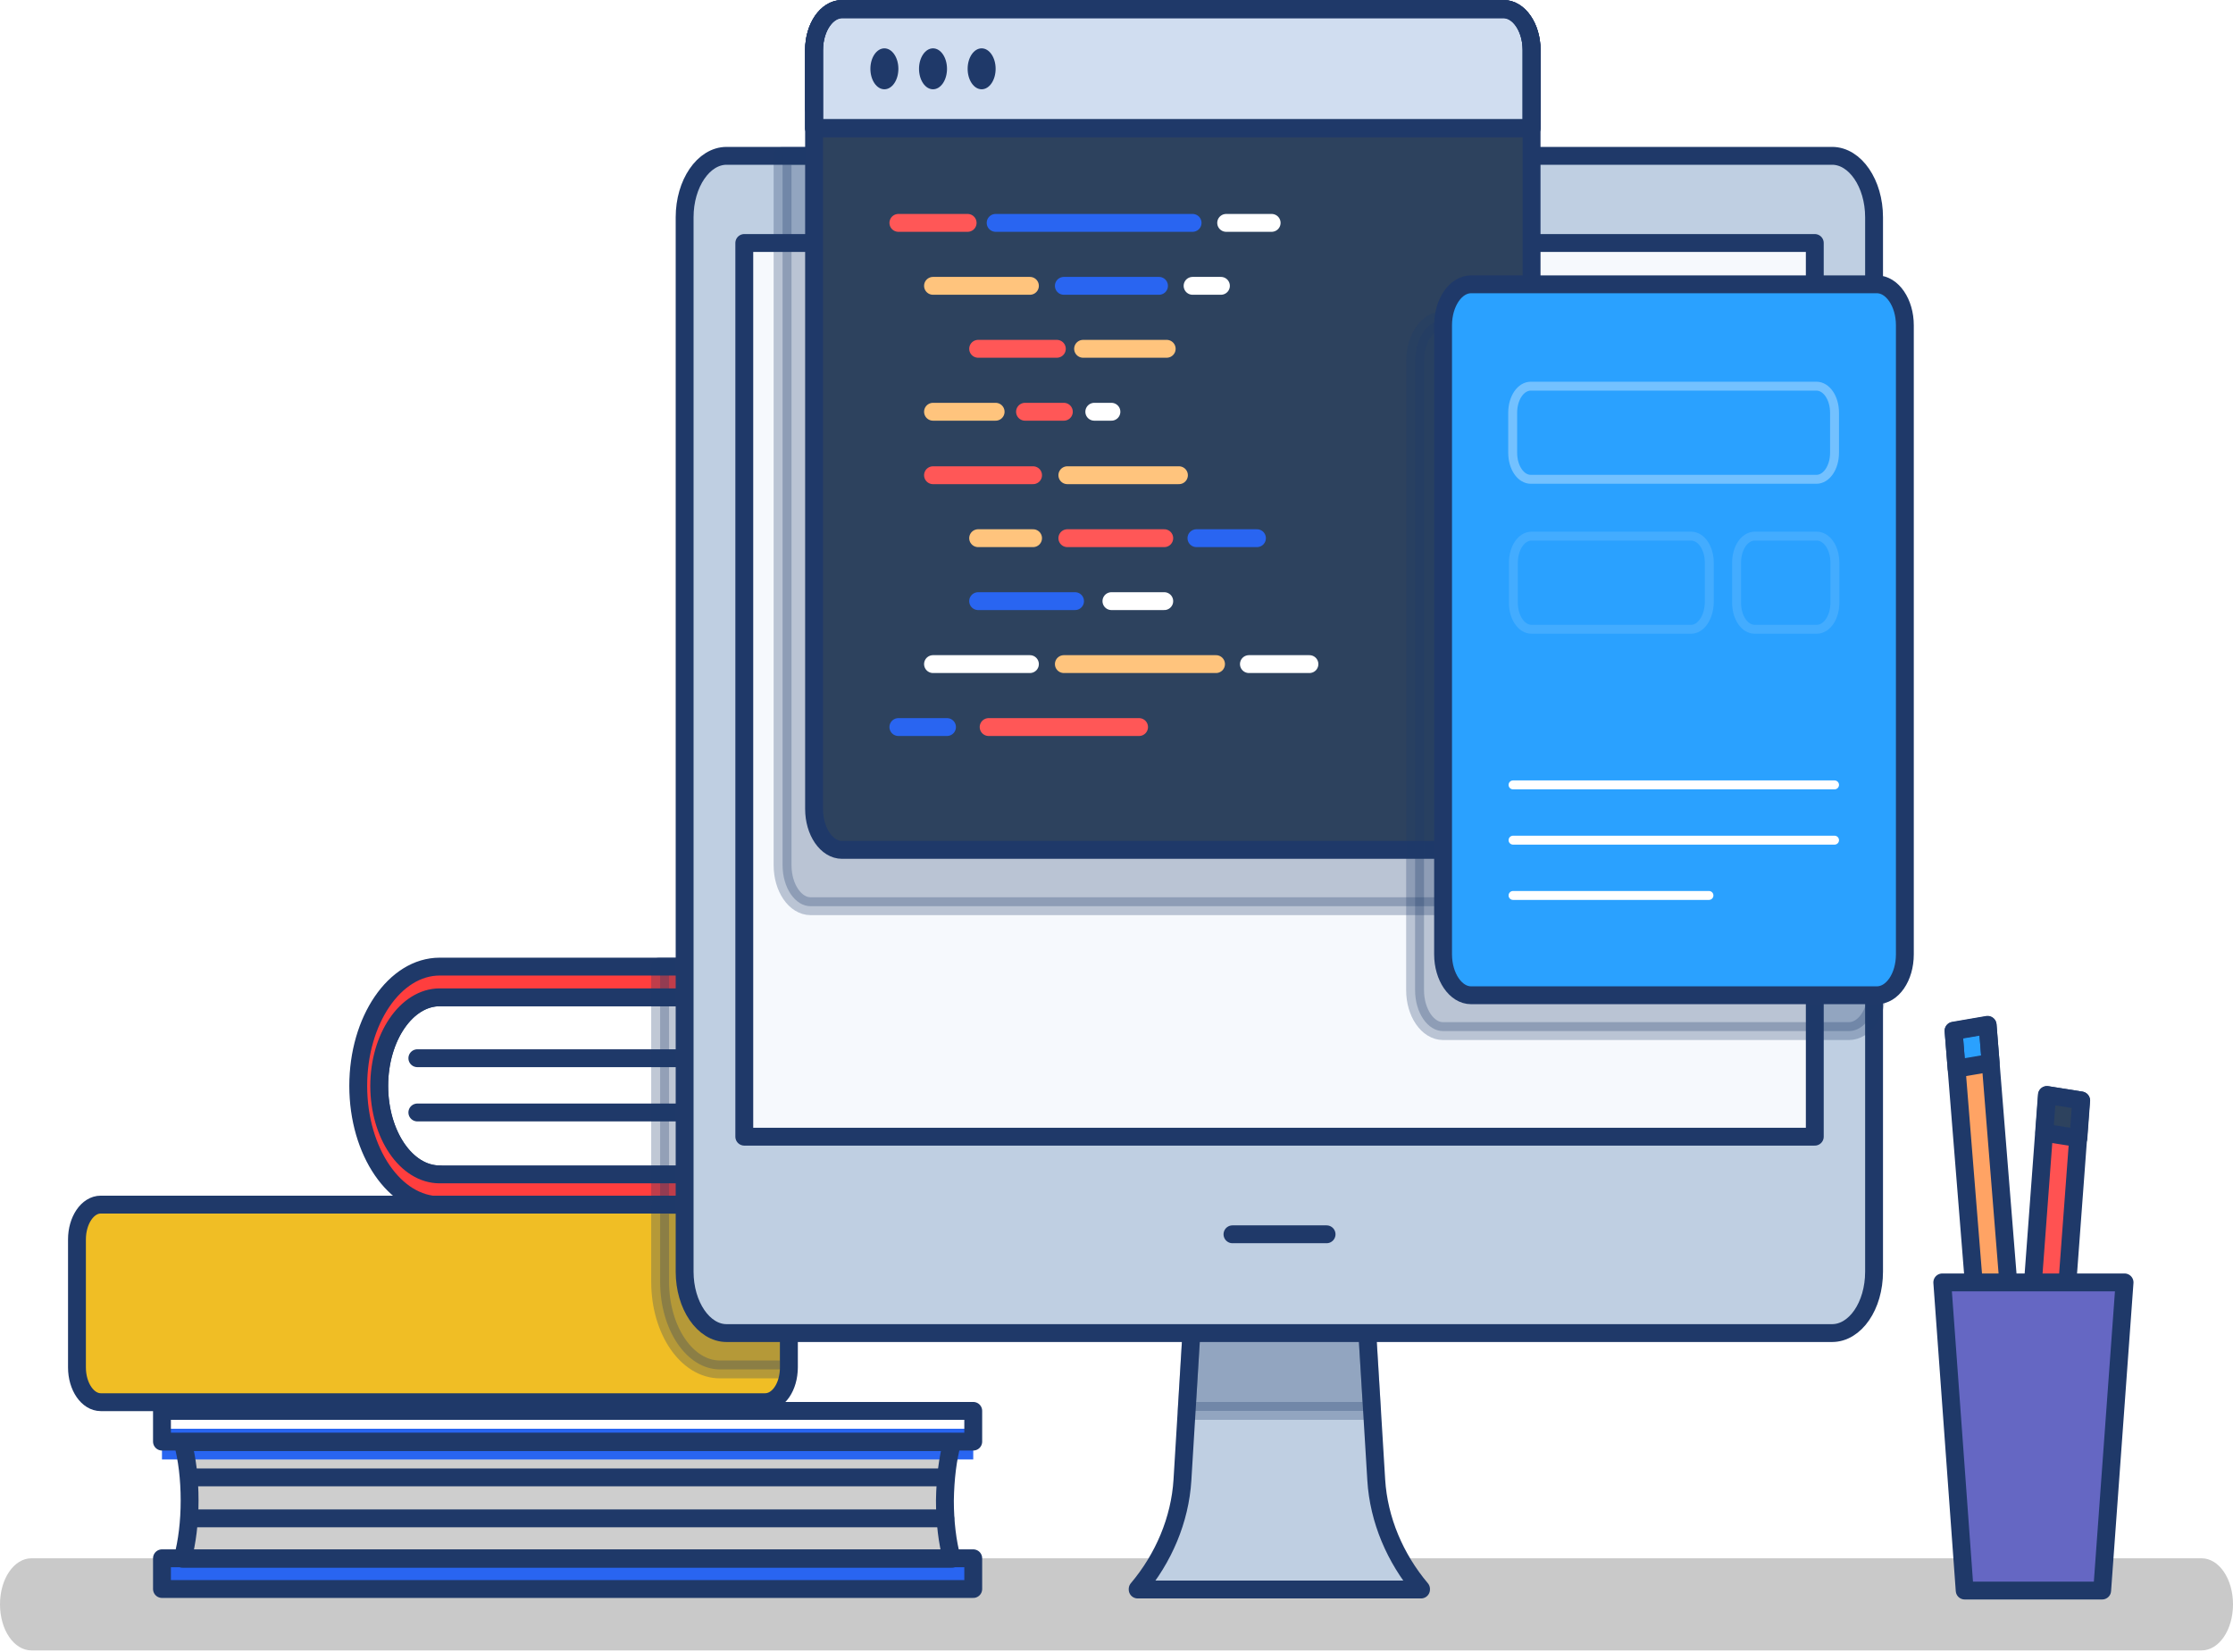 <svg width="500" height="370" viewBox="0 0 500 370" fill="none" xmlns="http://www.w3.org/2000/svg">
<path d="M492.95 369.647H7.05C3.133 369.647 0 365.062 0 359.33C0 353.598 3.133 349.012 7.05 349.012H492.95C496.867 349.012 500 353.598 500 359.33C500 365.062 496.867 369.647 492.95 369.647Z" fill="#C9C9C9"/>
<path d="M98.465 263.033C90.945 263.033 84.913 254.091 84.913 243.201C84.913 232.31 91.023 223.368 98.465 223.368H175.231V263.148H98.465V263.033Z" fill="#CECECE"/>
<path d="M179.696 269.911H98.465C88.36 269.911 80.213 257.874 80.213 243.201C80.213 228.412 88.438 216.49 98.465 216.49H179.696V269.911V269.911Z" fill="white"/>
<path d="M93.451 237.01H175.231" stroke="#1F3969" stroke-width="4" stroke-miterlimit="10" stroke-linecap="round" stroke-linejoin="round"/>
<path d="M93.451 249.162H175.231" stroke="#1F3969" stroke-width="4" stroke-miterlimit="10" stroke-linecap="round" stroke-linejoin="round"/>
<path d="M98.465 263.033C90.945 263.033 84.913 254.091 84.913 243.201C84.913 232.31 91.023 223.368 98.465 223.368H175.231V263.148H98.465V263.033Z" stroke="#1F3969" stroke-width="4" stroke-miterlimit="10" stroke-linecap="round" stroke-linejoin="round"/>
<path d="M98.465 263.033C90.945 263.033 84.913 254.091 84.913 243.201C84.913 232.31 91.023 223.368 98.465 223.368H176.563L179.696 216.49H98.465C88.36 216.49 80.213 228.527 80.213 243.201C80.213 257.989 88.438 269.911 98.465 269.911H179.696L176.563 263.033H98.465Z" fill="#FF3E3E"/>
<path d="M98.465 263.033C90.945 263.033 84.913 254.091 84.913 243.201C84.913 232.31 91.023 223.368 98.465 223.368H176.563L179.696 216.49H98.465C88.36 216.49 80.213 228.527 80.213 243.201C80.213 257.989 88.438 269.911 98.465 269.911H179.696L176.563 263.033H98.465Z" stroke="#1F3969" stroke-width="4" stroke-miterlimit="10" stroke-linecap="round" stroke-linejoin="round"/>
<path opacity="0.28" d="M162.228 216.375H147.815V269.911H162.228V216.375Z" fill="#1F3969" stroke="#1F3969" stroke-width="4" stroke-miterlimit="10" stroke-linecap="round" stroke-linejoin="round"/>
<path d="M171.314 314.047H22.56C19.662 314.047 17.233 310.608 17.233 306.252V277.592C17.233 273.35 19.583 269.796 22.56 269.796H171.314C174.213 269.796 176.641 273.236 176.641 277.592V306.252C176.641 310.608 174.291 314.047 171.314 314.047Z" fill="#F0BE25"/>
<path d="M171.314 314.047H22.56C19.662 314.047 17.233 310.608 17.233 306.252V277.592C17.233 273.35 19.583 269.796 22.56 269.796H171.314C174.213 269.796 176.641 273.236 176.641 277.592V306.252C176.641 310.608 174.291 314.047 171.314 314.047Z" stroke="#1F3969" stroke-width="4" stroke-miterlimit="10" stroke-linecap="round" stroke-linejoin="round"/>
<path opacity="0.28" d="M171.314 269.911H147.815V287.107C147.815 297.883 153.768 306.71 161.21 306.71H176.641C176.641 306.596 176.641 306.481 176.641 306.366V277.707C176.641 273.35 174.291 269.911 171.314 269.911Z" fill="#1F3969" stroke="#1F3969" stroke-width="4" stroke-miterlimit="10" stroke-linecap="round" stroke-linejoin="round"/>
<path d="M213.223 322.989H40.89C41.908 326.657 42.457 331.243 42.457 336.058C42.457 340.872 41.908 345.343 40.89 349.127H213.144C212.126 345.458 211.578 340.872 211.578 336.058C211.656 331.128 212.204 326.657 213.223 322.989Z" fill="#CECECE"/>
<g filter="url(#filter0_d_12_2944)">
<path d="M217.923 315.996H36.268V322.874H217.923V315.996Z" fill="#2965F1"/>
</g>
<path d="M217.923 315.996H36.268V322.874H217.923V315.996Z" stroke="#1F3969" stroke-width="4" stroke-miterlimit="10" stroke-linecap="round" stroke-linejoin="round"/>
<path d="M217.923 349.012H36.268V355.891H217.923V349.012Z" fill="#F6F9FD"/>
<path d="M217.923 349.012H36.268V355.891H217.923V349.012Z" fill="#2965F1"/>
<path d="M217.923 349.012H36.268V355.891H217.923V349.012Z" stroke="#1F3969" stroke-width="4" stroke-miterlimit="10" stroke-linecap="round" stroke-linejoin="round"/>
<path d="M308.162 331.472L305.812 292.839H267.116L264.766 331.472C264.217 340.414 260.536 349.012 254.739 355.89V356.005H318.189V355.89C312.392 349.012 308.711 340.414 308.162 331.472Z" fill="#BFCFE2"/>
<path opacity="0.28" d="M267.116 292.839L265.706 315.996H307.222L305.812 292.839H267.116Z" fill="#1F3969" stroke="#1F3969" stroke-width="4" stroke-miterlimit="10" stroke-linecap="round" stroke-linejoin="round"/>
<path d="M308.162 331.472L305.812 292.839H267.116L264.766 331.472C264.217 340.414 260.536 349.012 254.739 355.89V356.005H318.189V355.89C312.392 349.012 308.711 340.414 308.162 331.472Z" stroke="#1F3969" stroke-width="4" stroke-miterlimit="10" stroke-linecap="round" stroke-linejoin="round"/>
<path d="M410.23 298.571H162.698C157.528 298.571 153.298 292.38 153.298 284.814V48.658C153.298 41.092 157.528 34.901 162.698 34.901H410.23C415.4 34.901 419.63 41.092 419.63 48.658V284.814C419.63 292.495 415.4 298.571 410.23 298.571Z" fill="white"/>
<path d="M410.23 298.571H162.698C157.528 298.571 153.298 292.38 153.298 284.814V48.658C153.298 41.092 157.528 34.901 162.698 34.901H410.23C415.4 34.901 419.63 41.092 419.63 48.658V284.814C419.63 292.495 415.4 298.571 410.23 298.571Z" fill="#BFCFE2"/>
<path d="M410.23 298.571H162.698C157.528 298.571 153.298 292.38 153.298 284.814V48.658C153.298 41.092 157.528 34.901 162.698 34.901H410.23C415.4 34.901 419.63 41.092 419.63 48.658V284.814C419.63 292.495 415.4 298.571 410.23 298.571Z" stroke="#1F3969" stroke-width="4" stroke-miterlimit="10" stroke-linecap="round" stroke-linejoin="round"/>
<path d="M406.357 254.582V54.422L166.658 54.422L166.658 254.582L406.357 254.582Z" fill="#F6F9FD"/>
<path opacity="0.28" d="M175.231 34.901V193.791C175.231 198.835 178.051 202.962 181.498 202.962H329.626C333.072 202.962 335.892 198.835 335.892 193.791V34.901H175.231Z" fill="#1F3969" stroke="#1F3969" stroke-width="4" stroke-miterlimit="10" stroke-linecap="round" stroke-linejoin="round"/>
<path d="M406.357 254.582V54.422L166.658 54.422L166.658 254.582L406.357 254.582Z" stroke="#1F3969" stroke-width="4" stroke-miterlimit="10" stroke-linecap="round" stroke-linejoin="round"/>
<path d="M275.967 276.446H297.039" stroke="#1F3969" stroke-width="4" stroke-miterlimit="10" stroke-linecap="round" stroke-linejoin="round"/>
<path d="M336.676 190.352H188.548C185.101 190.352 182.281 186.225 182.281 181.181V11.286C182.281 6.242 185.101 2.115 188.548 2.115H336.676C340.122 2.115 342.942 6.242 342.942 11.286V181.295C342.942 186.34 340.122 190.352 336.676 190.352Z" fill="#2D425E"/>
<path d="M342.942 24.355H182.281V11.171C182.281 6.127 185.101 2 188.548 2H336.676C340.122 2 342.942 6.127 342.942 11.171V24.355Z" stroke="#1F3969" stroke-width="4" stroke-miterlimit="10" stroke-linecap="round" stroke-linejoin="round"/>
<path d="M342.942 28.711H182.281V11.171C182.281 6.127 185.101 2 188.548 2H336.676C340.122 2 342.942 6.127 342.942 11.171V28.711Z" fill="#D0DDF0"/>
<path d="M342.942 28.711H182.281V11.171C182.281 6.127 185.101 2 188.548 2H336.676C340.122 2 342.942 6.127 342.942 11.171V28.711Z" stroke="#1F3969" stroke-width="4" stroke-miterlimit="10" stroke-linecap="round" stroke-linejoin="round"/>
<path d="M342.942 28.711H182.281V11.171C182.281 6.127 185.101 2 188.548 2H336.676C340.122 2 342.942 6.127 342.942 11.171V28.711Z" stroke="#1F3969" stroke-width="4" stroke-miterlimit="10" stroke-linecap="round" stroke-linejoin="round"/>
<path d="M336.676 190.352H188.548C185.101 190.352 182.281 186.225 182.281 181.181V11.286C182.281 6.242 185.101 2.115 188.548 2.115H336.676C340.122 2.115 342.942 6.242 342.942 11.286V181.295C342.942 186.34 340.122 190.352 336.676 190.352Z" stroke="#1F3969" stroke-width="4" stroke-miterlimit="10" stroke-linecap="round" stroke-linejoin="round"/>
<path opacity="0.28" d="M413.99 230.934H323.124C319.677 230.934 316.857 226.807 316.857 221.763V80.872C316.857 75.828 319.677 71.701 323.124 71.701H413.99C417.437 71.701 420.257 75.828 420.257 80.872V221.763C420.257 226.922 417.437 230.934 413.99 230.934Z" fill="#1F3969" stroke="#1F3969" stroke-width="4" stroke-miterlimit="10" stroke-linecap="round" stroke-linejoin="round"/>
<path d="M420.257 222.909H329.391C325.944 222.909 323.124 218.782 323.124 213.738V72.847C323.124 67.803 325.944 63.676 329.391 63.676H420.257C423.704 63.676 426.524 67.803 426.524 72.847V213.738C426.524 218.897 423.704 222.909 420.257 222.909Z" fill="#2AA1FF"/>
<path d="M420.257 222.909H329.391C325.944 222.909 323.124 218.782 323.124 213.738V72.847C323.124 67.803 325.944 63.676 329.391 63.676H420.257C423.704 63.676 426.524 67.803 426.524 72.847V213.738C426.524 218.897 423.704 222.909 420.257 222.909Z" stroke="#1F3969" stroke-width="4" stroke-miterlimit="10" stroke-linecap="round" stroke-linejoin="round"/>
<path opacity="0.34" d="M406.705 107.353H342.785C340.514 107.353 338.712 104.716 338.712 101.392V92.45C338.712 89.126 340.514 86.489 342.785 86.489H406.705C408.977 86.489 410.779 89.126 410.779 92.45V101.392C410.779 104.716 408.977 107.353 406.705 107.353Z" stroke="white" stroke-width="2" stroke-miterlimit="10" stroke-linecap="round" stroke-linejoin="round"/>
<g opacity="0.34">
<path opacity="0.34" d="M378.662 140.942H342.942C340.671 140.942 338.869 138.306 338.869 134.981V126.039C338.869 122.715 340.671 120.078 342.942 120.078H378.662C380.934 120.078 382.735 122.715 382.735 126.039V134.981C382.657 138.306 380.855 140.942 378.662 140.942Z" stroke="white" stroke-width="2" stroke-miterlimit="10" stroke-linecap="round" stroke-linejoin="round"/>
<path opacity="0.34" d="M406.784 140.942H392.919C390.647 140.942 388.845 138.306 388.845 134.981V126.039C388.845 122.715 390.647 120.078 392.919 120.078H406.784C409.055 120.078 410.857 122.715 410.857 126.039V134.981C410.857 138.306 409.055 140.942 406.784 140.942Z" stroke="white" stroke-width="2" stroke-miterlimit="10" stroke-linecap="round" stroke-linejoin="round"/>
</g>
<path d="M338.791 175.792H410.779" stroke="white" stroke-width="2" stroke-miterlimit="10" stroke-linecap="round" stroke-linejoin="round"/>
<path d="M338.791 188.173H410.779" stroke="white" stroke-width="2" stroke-miterlimit="10" stroke-linecap="round" stroke-linejoin="round"/>
<path d="M338.791 200.555H382.657" stroke="white" stroke-width="2" stroke-miterlimit="10" stroke-linecap="round" stroke-linejoin="round"/>
<path d="M198.026 19.998C199.757 19.998 201.159 17.945 201.159 15.413C201.159 12.88 199.757 10.827 198.026 10.827C196.296 10.827 194.893 12.88 194.893 15.413C194.893 17.945 196.296 19.998 198.026 19.998Z" fill="#1F3969"/>
<path d="M208.914 19.998C210.645 19.998 212.048 17.945 212.048 15.413C212.048 12.88 210.645 10.827 208.914 10.827C207.184 10.827 205.781 12.88 205.781 15.413C205.781 17.945 207.184 19.998 208.914 19.998Z" fill="#1F3969"/>
<path d="M219.803 19.998C221.533 19.998 222.936 17.945 222.936 15.413C222.936 12.88 221.533 10.827 219.803 10.827C218.072 10.827 216.669 12.88 216.669 15.413C216.669 17.945 218.072 19.998 219.803 19.998Z" fill="#1F3969"/>
<path d="M274.557 49.919H284.741" stroke="white" stroke-width="4" stroke-miterlimit="10" stroke-linecap="round" stroke-linejoin="round"/>
<path d="M222.936 49.919H267.037" stroke="#2965F1" stroke-width="4" stroke-miterlimit="10" stroke-linecap="round" stroke-linejoin="round"/>
<path d="M201.159 49.919H216.669" stroke="#FF5757" stroke-width="4" stroke-miterlimit="10" stroke-linecap="round" stroke-linejoin="round"/>
<path d="M221.369 162.838H255.052" stroke="#FF5757" stroke-width="4" stroke-miterlimit="10" stroke-linecap="round" stroke-linejoin="round"/>
<path d="M201.159 162.838H212.048" stroke="#2965F1" stroke-width="4" stroke-miterlimit="10" stroke-linecap="round" stroke-linejoin="round"/>
<path d="M267.037 64.019H273.382" stroke="white" stroke-width="4" stroke-miterlimit="10" stroke-linecap="round" stroke-linejoin="round"/>
<path d="M238.211 64.019H259.518" stroke="#2965F1" stroke-width="4" stroke-miterlimit="10" stroke-linecap="round" stroke-linejoin="round"/>
<path d="M208.914 64.019H230.613" stroke="#FFC47D" stroke-width="4" stroke-miterlimit="10" stroke-linecap="round" stroke-linejoin="round"/>
<path d="M242.519 78.12H261.241" stroke="#FFC47D" stroke-width="4" stroke-miterlimit="10" stroke-linecap="round" stroke-linejoin="round"/>
<path d="M219.019 78.12H236.644" stroke="#FF5757" stroke-width="4" stroke-miterlimit="10" stroke-linecap="round" stroke-linejoin="round"/>
<path d="M245.026 92.221H248.864" stroke="white" stroke-width="4" stroke-miterlimit="10" stroke-linecap="round" stroke-linejoin="round"/>
<path d="M229.516 92.221H238.211" stroke="#FF5757" stroke-width="4" stroke-miterlimit="10" stroke-linecap="round" stroke-linejoin="round"/>
<path d="M208.914 92.221H222.936" stroke="#FFC47D" stroke-width="4" stroke-miterlimit="10" stroke-linecap="round" stroke-linejoin="round"/>
<path d="M238.994 106.436H263.982" stroke="#FFC47D" stroke-width="4" stroke-miterlimit="10" stroke-linecap="round" stroke-linejoin="round"/>
<path d="M208.914 106.436H231.318" stroke="#FF5757" stroke-width="4" stroke-miterlimit="10" stroke-linecap="round" stroke-linejoin="round"/>
<path d="M267.899 120.537H281.451" stroke="#2965F1" stroke-width="4" stroke-miterlimit="10" stroke-linecap="round" stroke-linejoin="round"/>
<path d="M238.994 120.537H260.693" stroke="#FF5757" stroke-width="4" stroke-miterlimit="10" stroke-linecap="round" stroke-linejoin="round"/>
<path d="M219.019 120.537H231.318" stroke="#FFC47D" stroke-width="4" stroke-miterlimit="10" stroke-linecap="round" stroke-linejoin="round"/>
<path d="M248.864 134.637H260.692" stroke="white" stroke-width="4" stroke-miterlimit="10" stroke-linecap="round" stroke-linejoin="round"/>
<path d="M219.019 134.637H240.718" stroke="#2965F1" stroke-width="4" stroke-miterlimit="10" stroke-linecap="round" stroke-linejoin="round"/>
<path d="M279.649 148.738H293.201" stroke="white" stroke-width="4" stroke-miterlimit="10" stroke-linecap="round" stroke-linejoin="round"/>
<path d="M238.211 148.738H272.286" stroke="#FFC47D" stroke-width="4" stroke-miterlimit="10" stroke-linecap="round" stroke-linejoin="round"/>
<path d="M208.914 148.738H230.613" stroke="white" stroke-width="4" stroke-miterlimit="10" stroke-linecap="round" stroke-linejoin="round"/>
<path d="M42.848 330.899H211.656" stroke="#1F3969" stroke-width="4" stroke-miterlimit="10" stroke-linecap="round" stroke-linejoin="round"/>
<path d="M42.848 340.07H211.656" stroke="#1F3969" stroke-width="4" stroke-miterlimit="10" stroke-linecap="round" stroke-linejoin="round"/>
<path d="M213.223 322.989H40.89C41.908 326.657 42.457 331.243 42.457 336.058C42.457 340.872 41.908 345.343 40.89 349.127H213.144C212.126 345.458 211.578 340.872 211.578 336.058C211.656 331.128 212.204 326.657 213.223 322.989Z" stroke="#1F3969" stroke-width="4" stroke-miterlimit="10" stroke-linecap="round" stroke-linejoin="round"/>
<path d="M445.049 229.525L437.424 230.835L444.055 313.497L451.68 312.187L445.049 229.525Z" fill="#FFA364"/>
<path d="M445.059 229.613L437.435 230.923L438.111 239.348L445.735 238.038L445.059 229.613Z" fill="#2AA1FF"/>
<path d="M445.059 229.613L437.435 230.923L438.111 239.348L445.735 238.038L445.059 229.613Z" stroke="#1F3969" stroke-width="4" stroke-miterlimit="10" stroke-linecap="round" stroke-linejoin="round"/>
<path d="M445.049 229.525L437.424 230.835L444.055 313.497L451.68 312.187L445.049 229.525Z" stroke="#1F3969" stroke-width="4" stroke-miterlimit="10" stroke-linecap="round" stroke-linejoin="round"/>
<path d="M465.955 246.457L458.324 245.243L452.176 327.98L459.808 329.194L465.955 246.457Z" fill="#FF5252"/>
<path d="M465.955 246.457L458.324 245.243L452.176 327.98L459.808 329.194L465.955 246.457Z" stroke="#1F3969" stroke-width="4" stroke-miterlimit="10" stroke-linecap="round" stroke-linejoin="round"/>
<path d="M466.012 246.477L458.381 245.262L457.754 253.695L465.385 254.91L466.012 246.477Z" fill="#2D425E"/>
<path d="M466.012 246.477L458.381 245.262L457.754 253.695L465.385 254.91L466.012 246.477Z" stroke="#1F3969" stroke-width="4" stroke-miterlimit="10" stroke-linecap="round" stroke-linejoin="round"/>
<path d="M470.703 356.235H439.919L434.905 287.222H475.717L470.703 356.235Z" fill="#6567C3"/>
<path d="M434.905 287.222L434.984 288.483H466.082L461.147 356.235H470.703L475.717 287.222H434.905Z" fill="#6567C3"/>
<path d="M470.703 356.235H439.919L434.905 287.222H475.717L470.703 356.235Z" stroke="#1F3969" stroke-width="4" stroke-miterlimit="10" stroke-linecap="round" stroke-linejoin="round"/>
<defs>
<filter id="filter0_d_12_2944" x="32.268" y="315.996" width="189.654" height="14.878" filterUnits="userSpaceOnUse" color-interpolation-filters="sRGB">
<feFlood flood-opacity="0" result="BackgroundImageFix"/>
<feColorMatrix in="SourceAlpha" type="matrix" values="0 0 0 0 0 0 0 0 0 0 0 0 0 0 0 0 0 0 127 0" result="hardAlpha"/>
<feOffset dy="4"/>
<feGaussianBlur stdDeviation="2"/>
<feComposite in2="hardAlpha" operator="out"/>
<feColorMatrix type="matrix" values="0 0 0 0 0 0 0 0 0 0 0 0 0 0 0 0 0 0 0.25 0"/>
<feBlend mode="normal" in2="BackgroundImageFix" result="effect1_dropShadow_12_2944"/>
<feBlend mode="normal" in="SourceGraphic" in2="effect1_dropShadow_12_2944" result="shape"/>
</filter>
</defs>
</svg>
